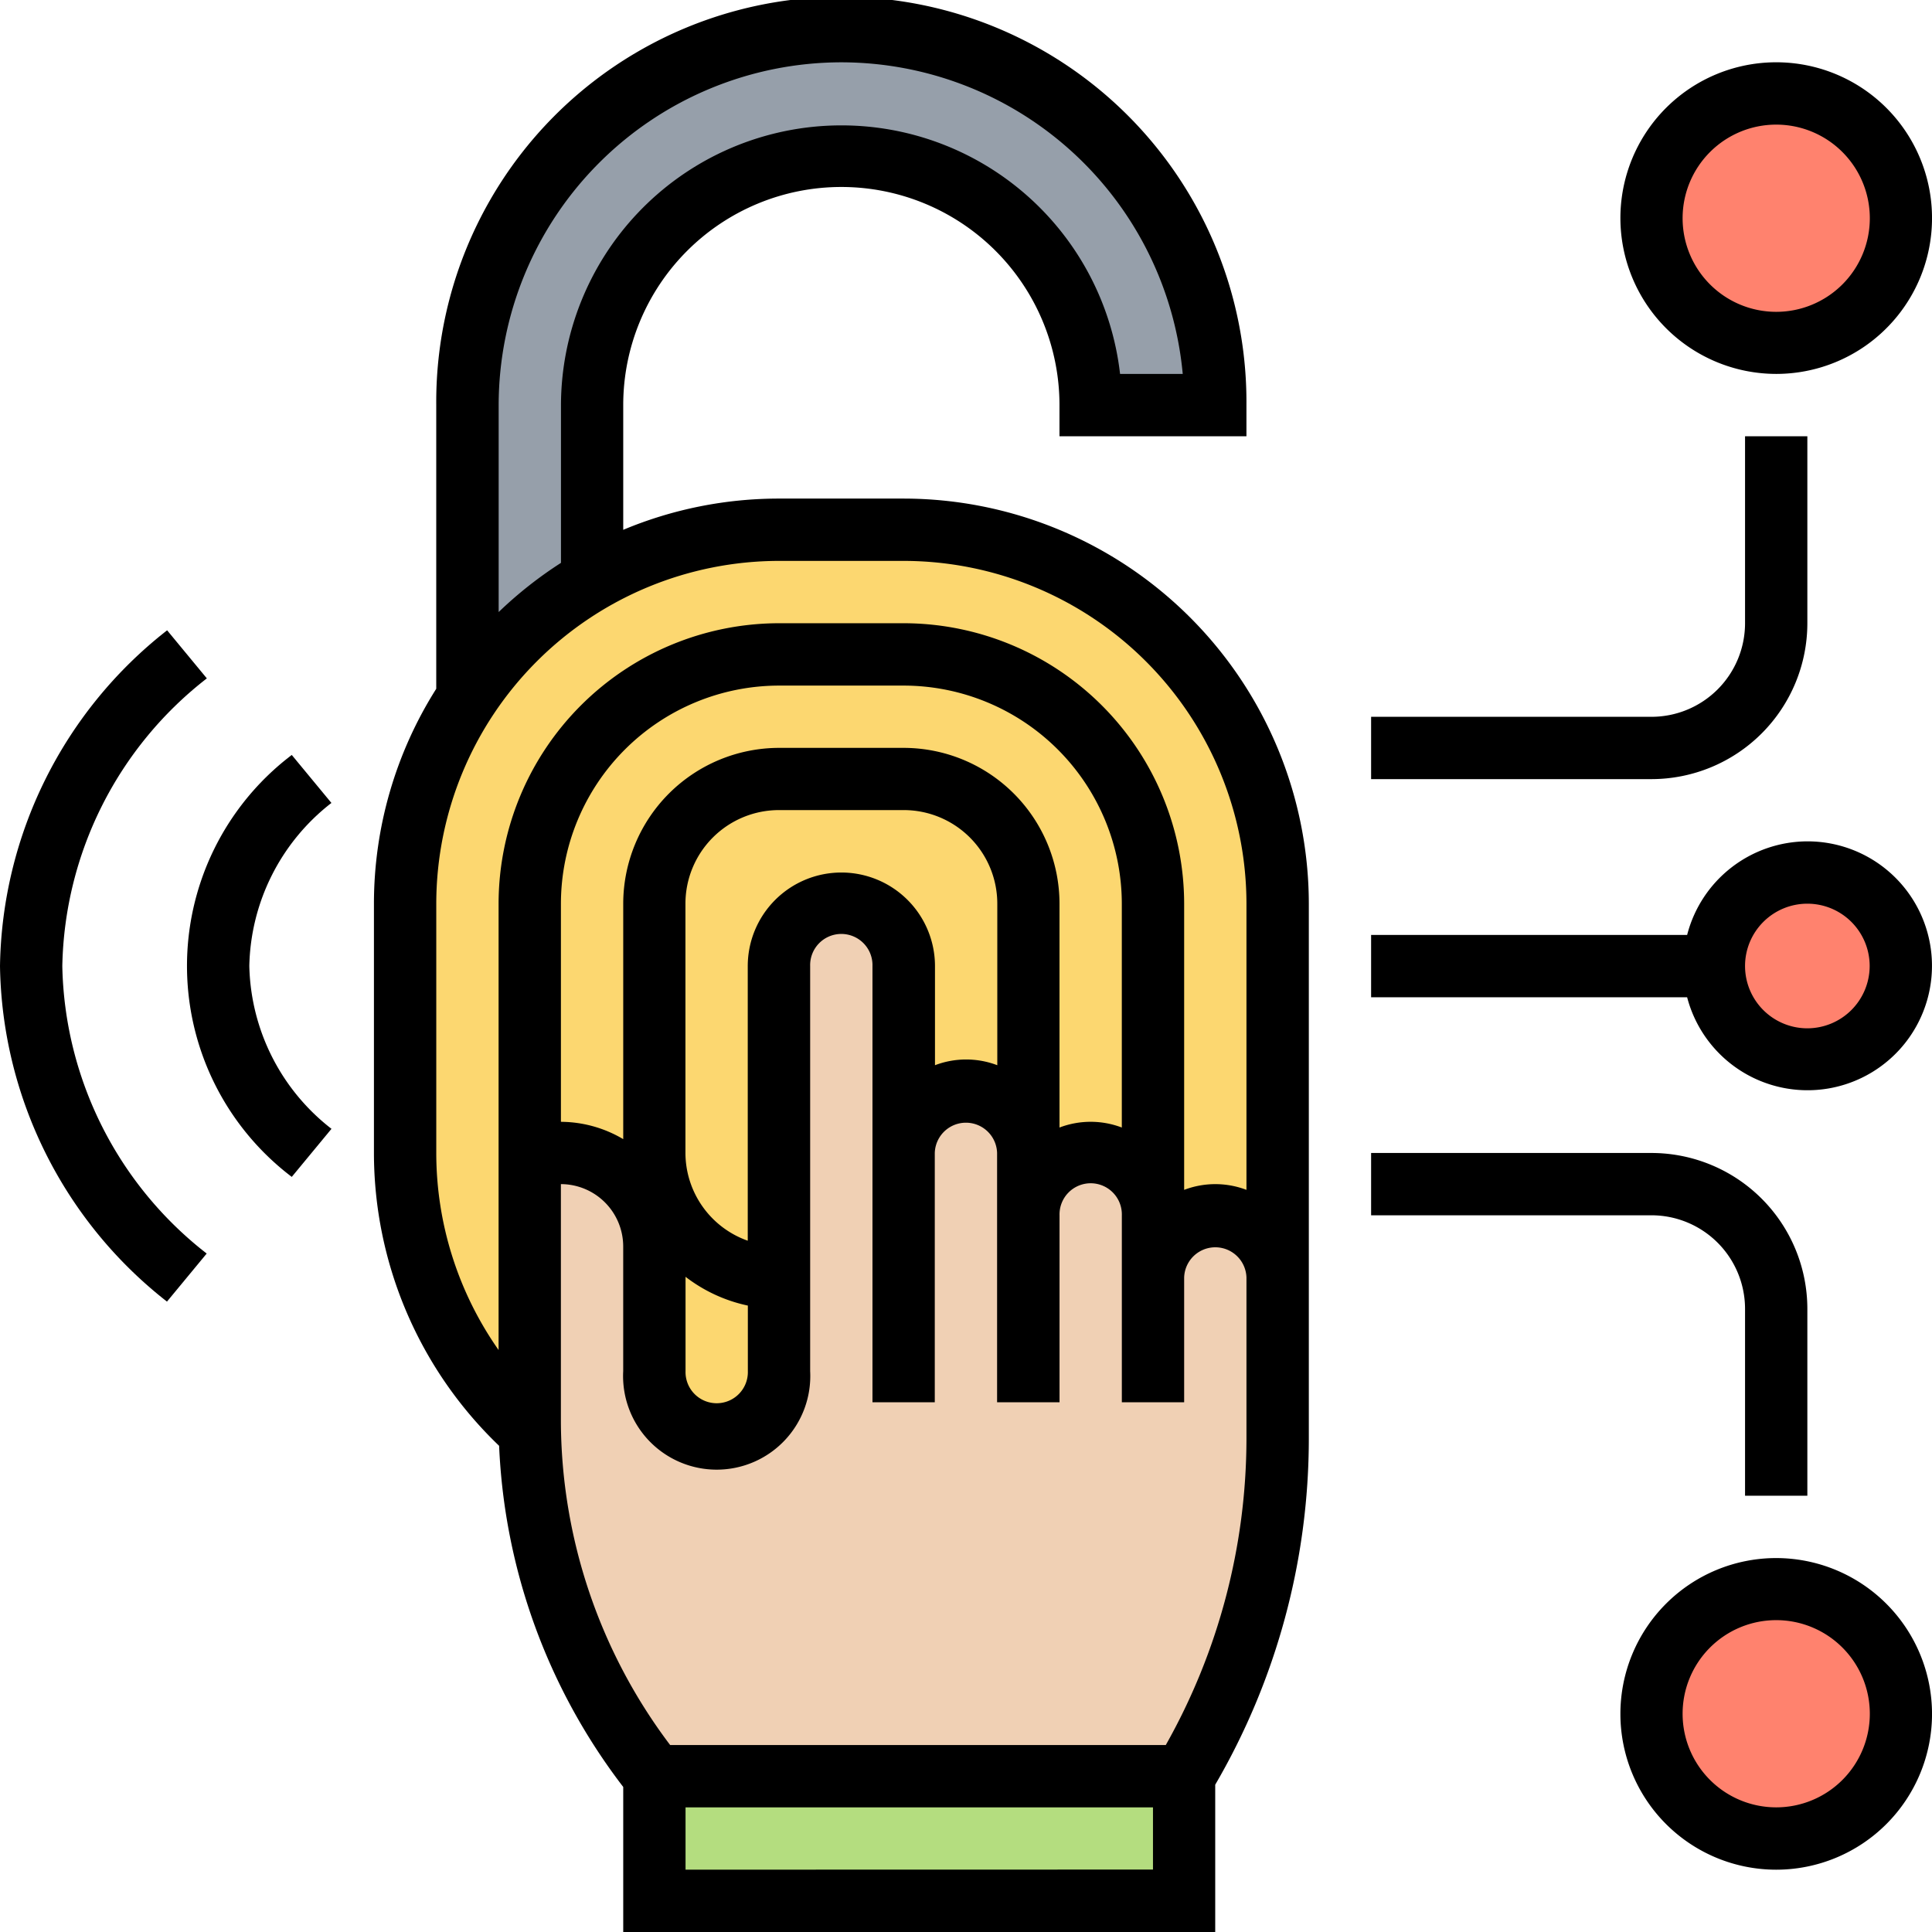 <svg xmlns="http://www.w3.org/2000/svg" width="76.368" height="76.368" viewBox="0 0 76.368 76.368">
  <defs>
    <style>
      .cls-1 {
        fill: #ff826e;
      }

      .cls-2 {
        fill: #969faa;
      }

      .cls-3 {
        fill: #fcd770;
      }

      .cls-4 {
        fill: #b4dd7f;
      }

      .cls-5 {
        fill: #f0d0b4;
      }
    </style>
  </defs>
  <g id="_5-Security" data-name="5-Security" transform="translate(-1 -1)">
    <g id="Group_15179" data-name="Group 15179" transform="translate(17.013 2.232)">
      <g id="Group_15172" data-name="Group 15172" transform="translate(49.722 2.635)">
        <ellipse id="Ellipse_295" data-name="Ellipse 295" class="cls-1" cx="4.5" cy="5" rx="4.5" ry="5" transform="translate(0.265 0.133)"/>
      </g>
      <g id="Group_15173" data-name="Group 15173" transform="translate(49.722 61.603)">
        <ellipse id="Ellipse_296" data-name="Ellipse 296" class="cls-1" cx="4.5" cy="5" rx="4.5" ry="5" transform="translate(0.265 0.165)"/>
      </g>
      <g id="Group_15174" data-name="Group 15174" transform="translate(51.655 33.569)">
        <circle id="Ellipse_297" data-name="Ellipse 297" class="cls-1" cx="3.5" cy="3.5" r="3.5" transform="translate(0.332 0.199)"/>
      </g>
      <g id="Group_15175" data-name="Group 15175" transform="translate(2.463 0)">
        <path id="Path_51233" data-name="Path 51233" class="cls-2" d="M45.562,16.781H40.635a9.854,9.854,0,1,0-19.708,0v6.9A15.014,15.014,0,0,0,16,28.31V16.781a14.781,14.781,0,1,1,29.562,0Z" transform="translate(-16 -2)"/>
      </g>
      <g id="Group_15176" data-name="Group 15176" transform="translate(0 19.708)">
        <path id="Path_51234" data-name="Path 51234" class="cls-3" d="M33.708,18H28.781a14.689,14.689,0,0,0-7.39,1.971A15.014,15.014,0,0,0,16.463,24.6,14.745,14.745,0,0,0,14,32.781v9.854a14.774,14.774,0,0,0,4.927,11.024h.012c-.012-.135-.012-.283-.012-.431V43.867a1.235,1.235,0,0,1,1.232-1.232,3.69,3.69,0,0,1,3.7,3.7v4.927a2.481,2.481,0,0,0,2.463,2.463,2.471,2.471,0,0,0,2.463-2.463V35.244a2.481,2.481,0,0,1,2.463-2.463,2.471,2.471,0,0,1,2.463,2.463v7.39a2.481,2.481,0,0,1,2.463-2.463,2.471,2.471,0,0,1,2.463,2.463V45.1A2.481,2.481,0,0,1,41.1,42.635,2.471,2.471,0,0,1,43.562,45.1v2.463A2.481,2.481,0,0,1,46.025,45.1a2.471,2.471,0,0,1,2.463,2.463V32.781A14.777,14.777,0,0,0,33.708,18Z" transform="translate(-14 -18)"/>
      </g>
      <g id="Group_15177" data-name="Group 15177" transform="translate(9.854 68.978)">
        <path id="Path_51235" data-name="Path 51235" class="cls-4" d="M22,58H42.94v4.927H22Z" transform="translate(-22 -58)"/>
      </g>
      <g id="Group_15178" data-name="Group 15178" transform="translate(4.927 34.489)">
        <path id="Path_51236" data-name="Path 51236" class="cls-5" d="M42.635,44.781A2.481,2.481,0,0,1,45.1,42.317a2.471,2.471,0,0,1,2.463,2.463v6.368a25.974,25.974,0,0,1-3.7,13.34H22.927a22.42,22.42,0,0,1-4.915-13.611C18,50.743,18,50.595,18,50.447V41.086a1.235,1.235,0,0,1,1.232-1.232,3.69,3.69,0,0,1,3.7,3.7v4.927A2.481,2.481,0,0,0,25.39,50.94a2.471,2.471,0,0,0,2.463-2.463V32.463A2.481,2.481,0,0,1,30.317,30a2.471,2.471,0,0,1,2.463,2.463v7.39a2.481,2.481,0,0,1,2.463-2.463,2.471,2.471,0,0,1,2.463,2.463v2.463a2.481,2.481,0,0,1,2.463-2.463,2.471,2.471,0,0,1,2.463,2.463Z" transform="translate(-18 -30)"/>
      </g>
    </g>
    <g id="Group_15180" data-name="Group 15180" transform="translate(1 1)">
      <path id="Path_51237" data-name="Path 51237" d="M33.94,20.708H29.013a15.928,15.928,0,0,0-6.159,1.235V17.013a8.622,8.622,0,1,1,17.244,0v1.232h7.39V17.013a16.013,16.013,0,1,0-32.025,0V28.226A15.893,15.893,0,0,0,13,36.721v9.854a16.041,16.041,0,0,0,4.948,11.575,23.821,23.821,0,0,0,4.906,13.485v5.734h23.4V71.546a27.166,27.166,0,0,0,3.7-13.677V36.721A16.031,16.031,0,0,0,33.94,20.708ZM31.476,3.463A13.567,13.567,0,0,1,44.97,15.781H42.493a11.086,11.086,0,0,0-22.1,1.232v6.236a16.077,16.077,0,0,0-2.463,1.944v-8.18A13.565,13.565,0,0,1,31.476,3.463ZM42.562,45.569a3.46,3.46,0,0,0-2.463,0V36.721a6.166,6.166,0,0,0-6.159-6.159H29.013a6.166,6.166,0,0,0-6.159,6.159v9.307a4.876,4.876,0,0,0-2.463-.685V36.721A8.632,8.632,0,0,1,29.013,28.1H33.94a8.632,8.632,0,0,1,8.622,8.622ZM31.476,35.489a3.7,3.7,0,0,0-3.7,3.7V50.043a3.69,3.69,0,0,1-2.463-3.469V36.721a3.7,3.7,0,0,1,3.7-3.7H33.94a3.7,3.7,0,0,1,3.7,3.7v6.385a3.461,3.461,0,0,0-2.463,0V39.184A3.7,3.7,0,0,0,31.476,35.489ZM25.317,51.469a6.1,6.1,0,0,0,2.463,1.138V55.2a1.232,1.232,0,1,1-2.463,0Zm0,23.435V72.441H43.794V74.9ZM47.489,57.868A24.7,24.7,0,0,1,44.3,69.978H24.709A21.322,21.322,0,0,1,20.39,57.164V47.806a2.466,2.466,0,0,1,2.463,2.463V55.2a3.7,3.7,0,1,0,7.39,0V39.184a1.232,1.232,0,1,1,2.463,0V56.429h2.463V46.575a1.232,1.232,0,0,1,2.463,0v9.854H40.1v-7.39a1.232,1.232,0,1,1,2.463,0v7.39h2.463V51.5a1.232,1.232,0,0,1,2.463,0Zm0-9.835a3.46,3.46,0,0,0-2.463,0V36.721A11.1,11.1,0,0,0,33.94,25.635H29.013A11.1,11.1,0,0,0,17.927,36.721V54.363a13.567,13.567,0,0,1-2.463-7.788V36.721A13.565,13.565,0,0,1,29.013,23.171H33.94A13.565,13.565,0,0,1,47.489,36.721Z" transform="translate(1.781 -1)"/>
      <path id="Path_51238" data-name="Path 51238" d="M12.713,27.127l-1.57-1.9a10.466,10.466,0,0,0,0,16.678l1.57-1.9a8.369,8.369,0,0,1-3.248-6.442,8.367,8.367,0,0,1,3.249-6.442Z" transform="translate(0.39 4.615)"/>
      <path id="Path_51239" data-name="Path 51239" d="M3.463,34.5A14.746,14.746,0,0,1,9.176,23.127l-1.57-1.9A17.162,17.162,0,0,0,1,34.5,17.164,17.164,0,0,0,7.6,47.762l1.57-1.9A14.748,14.748,0,0,1,3.463,34.5Z" transform="translate(-1 3.688)"/>
      <path id="Path_51240" data-name="Path 51240" d="M62.244,28a4.922,4.922,0,0,0-4.752,3.7H45v2.463H57.492A4.919,4.919,0,1,0,62.244,28Zm0,7.39a2.463,2.463,0,1,1,2.463-2.463A2.466,2.466,0,0,1,62.244,35.39Z" transform="translate(9.197 5.257)"/>
      <path id="Path_51241" data-name="Path 51241" d="M62.244,22.39V15H59.781v7.39a3.7,3.7,0,0,1-3.7,3.7H45v2.463H56.086A6.166,6.166,0,0,0,62.244,22.39Z" transform="translate(9.197 2.244)"/>
      <path id="Path_51242" data-name="Path 51242" d="M59.159,15.317A6.159,6.159,0,1,0,53,9.159,6.166,6.166,0,0,0,59.159,15.317Zm0-9.854a3.7,3.7,0,1,1-3.7,3.7A3.7,3.7,0,0,1,59.159,5.463Z" transform="translate(11.051 -0.537)"/>
      <path id="Path_51243" data-name="Path 51243" d="M59.781,44.159v7.39h2.463v-7.39A6.166,6.166,0,0,0,56.086,38H45v2.463H56.086A3.7,3.7,0,0,1,59.781,44.159Z" transform="translate(9.197 7.575)"/>
      <path id="Path_51244" data-name="Path 51244" d="M59.159,51a6.159,6.159,0,1,0,6.159,6.159A6.166,6.166,0,0,0,59.159,51Zm0,9.854a3.7,3.7,0,1,1,3.7-3.7A3.7,3.7,0,0,1,59.159,60.854Z" transform="translate(11.051 10.587)"/>
    </g>
  </g>
</svg>

